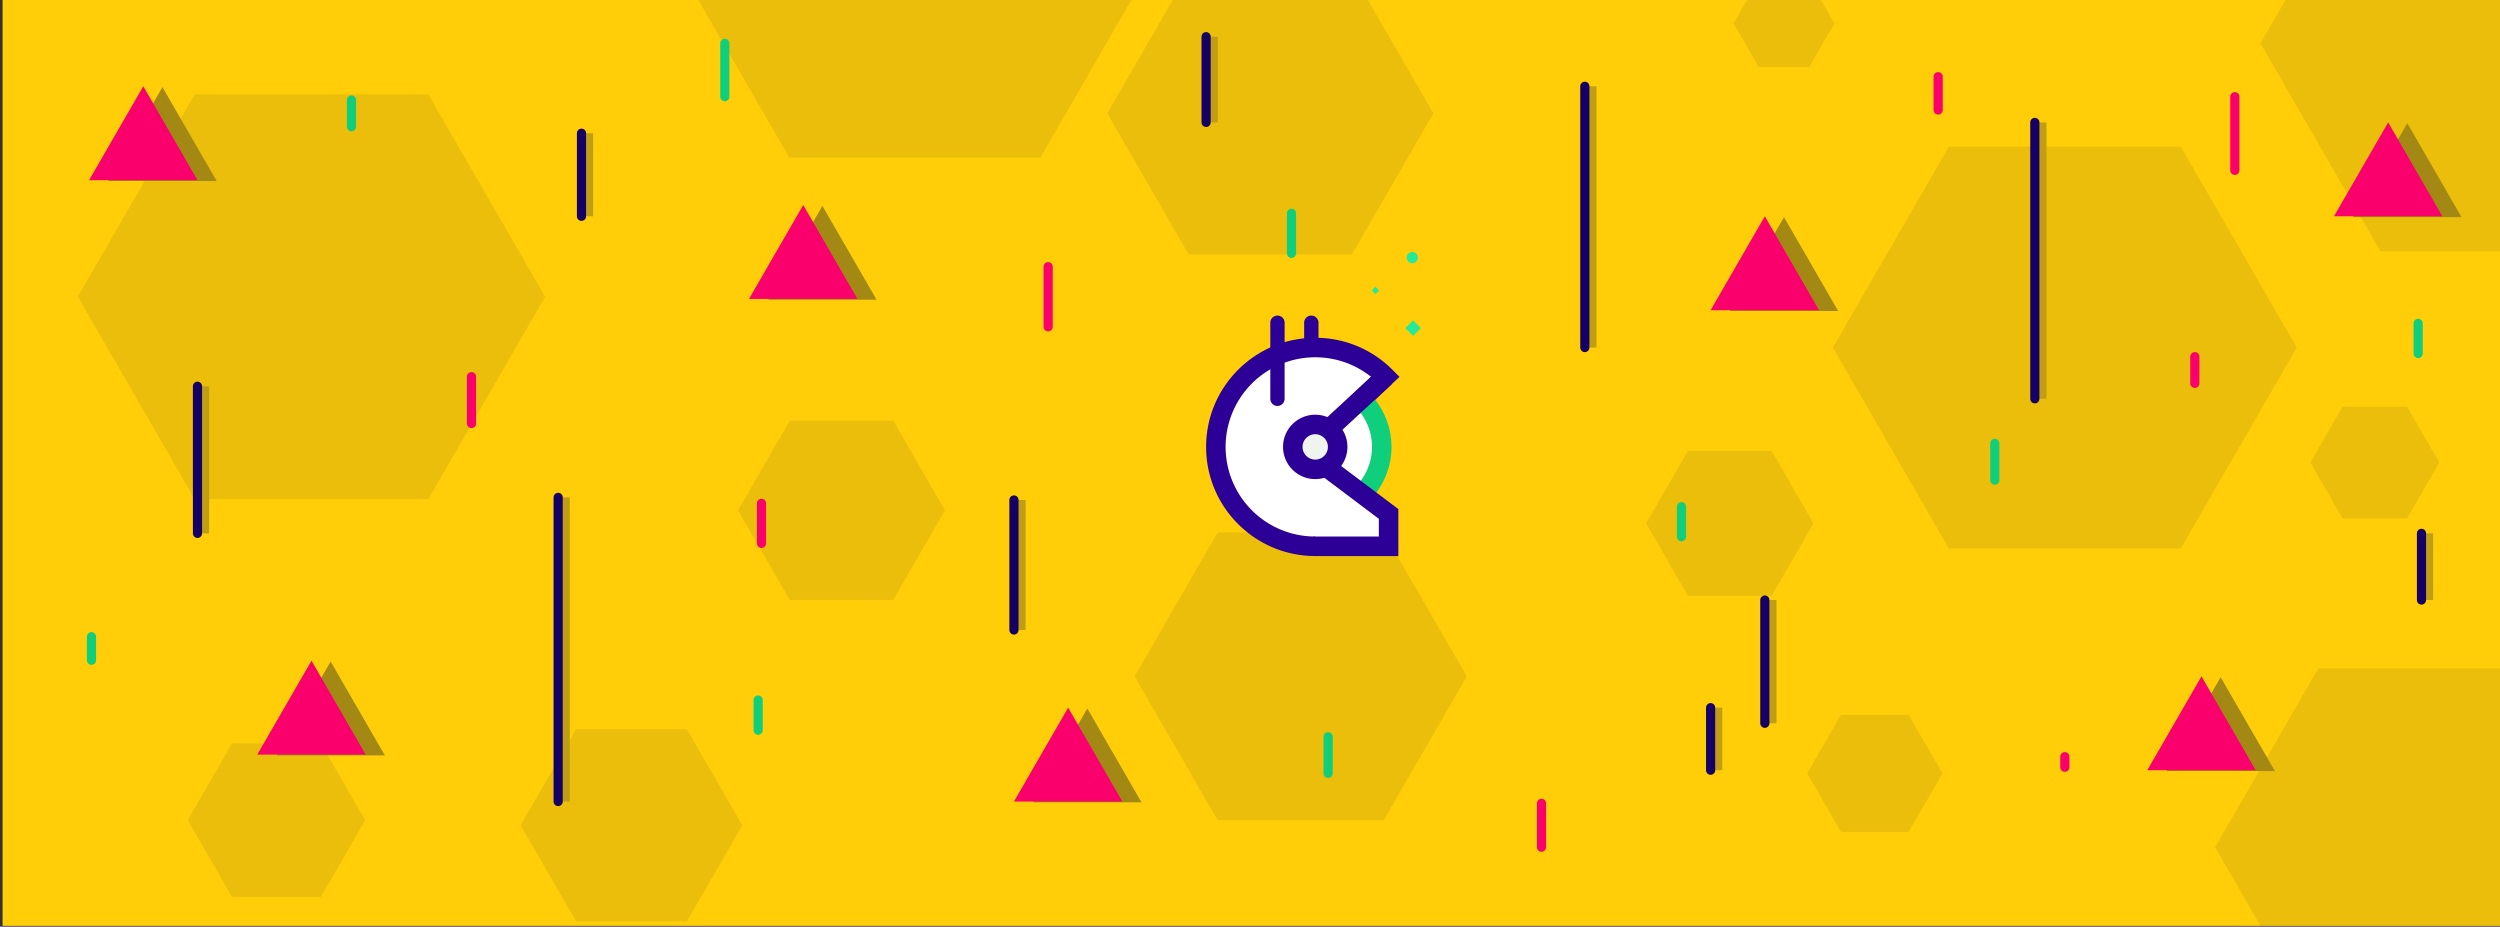 <svg id="Layer_1" data-name="Layer 1" xmlns="http://www.w3.org/2000/svg" viewBox="0 0 3000 1112"><rect x="0" y="0" width="3000" height="1112" fill="#333333" stroke="none"/><title>h5</title><g id="v2"><rect x="3.107" y="-0.974" width="2999.61" height="1112" fill="#ffce08"/><g opacity="0.33"><polygon points="2616.96 175.984 2338.614 175.984 2199.44 417.039 2338.614 658.094 2616.96 658.094 2756.133 417.039 2616.96 175.984" fill="#bf9e13"/><polygon points="1660.48 638.991 1461.151 638.991 1361.487 811.615 1461.151 984.238 1660.48 984.238 1760.144 811.615 1660.48 638.991" fill="#bf9e13"/><polygon points="824.313 875.105 691.26 875.105 624.734 990.332 691.26 1105.559 824.313 1105.559 890.84 990.332 824.313 875.105" fill="#bf9e13"/><polygon points="513.993 113.238 233.581 113.238 93.375 356.081 233.581 598.925 513.993 598.925 654.198 356.081 513.993 113.238" fill="#bf9e13"/><polygon points="1720.027 136.026 1622.197 305.466 1426.537 305.466 1328.707 136.026 1407.807 -0.974 1640.927 -0.974 1720.027 136.026" fill="#bf9e13"/><polygon points="1071.878 504.817 947.695 504.817 885.604 612.362 947.695 719.907 1071.878 719.907 1133.969 612.362 1071.878 504.817" fill="#bf9e13"/><polygon points="384.979 892.031 278.508 892.031 225.272 984.238 278.508 1076.446 384.979 1076.446 438.215 984.238 384.979 892.031" fill="#bf9e13"/><polygon points="2290.364 857.744 2209.21 857.744 2168.632 928.026 2209.21 998.308 2290.364 998.308 2330.941 928.026 2290.364 857.744" fill="#bf9e13"/><polygon points="3002.717 802.116 3002.717 1111.026 2712.577 1111.026 2658.087 1016.636 2781.937 802.116 3002.717 802.116" fill="#bf9e13"/><polygon points="2184.587 -0.974 2201.327 28.026 2171.057 80.456 2110.517 80.456 2080.247 28.026 2096.987 -0.974 2184.587 -0.974" fill="#bf9e13"/><polygon points="2125.974 541.023 2025.513 541.023 1975.282 628.026 2025.513 715.028 2125.974 715.028 2176.205 628.026 2125.974 541.023" fill="#bf9e13"/><polygon points="1358.187 -0.974 1248.477 189.036 947.097 189.036 837.387 -0.974 1358.187 -0.974" fill="#bf9e13"/><polygon points="3002.717 -0.974 3002.717 301.646 2856.667 301.646 2712.547 52.026 2743.147 -0.974 3002.717 -0.974" fill="#bf9e13"/><polygon points="2888.489 487.992 2811.085 487.992 2772.382 555.026 2811.085 622.06 2888.489 622.06 2927.191 555.026 2888.489 487.992" fill="#bf9e13"/></g><polygon points="1634.402 478.547 1657.189 523.439 1639.899 596.855 1598.724 563.216 1605.94 509.366 1634.402 478.547" fill="#fff"/><path d="M1573.576,463.505a8.583,8.583,0,0,1-8.582-8.582V387.278a8.582,8.582,0,0,1,17.165,0v67.645A8.583,8.583,0,0,1,1573.576,463.505Z" fill="#2c0096"/><path d="M1587.344,463.505h-26.528a8.582,8.582,0,1,1,0-17.165h26.528a8.582,8.582,0,0,1,0,17.165Z" fill="#15003e"/><path d="M1634.402,478.548l28.201-26.58A119.252,119.252,0,1,0,1578.28,655.542c24.549,0,46.14,8.962,65.105-3.755l23.602,3.266-.675-38.316-67.587-53.522h0l14.53-68.435,21.148-16.233" fill="#fff"/><path d="M1578.28,667.245c-72.209,0-130.956-58.745-130.956-130.954s58.747-130.956,130.956-130.956a130.093,130.093,0,0,1,92.6,38.357l8.523,8.523L1642.43,487.064,1626.375,470.03l18.945-17.854a107.554,107.554,0,1,0-67.04,191.662" fill="#2c0096"/><path d="M1644.012,599.975l-16.811-16.287a68.115,68.115,0,0,0-1.466-96.261l-8.768-8.517,9.404-8.875,8.011,8.49,7.662-7.888a91.523,91.523,0,0,1,1.969,129.339Z" fill="#0fce7c"/><circle cx="1578.28" cy="536.291" r="26.925" fill="#eff4ee"/><path d="M1578.28,574.918a38.628,38.628,0,1,1,38.629-38.627A38.672,38.672,0,0,1,1578.28,574.918Zm0-53.849a15.221,15.221,0,1,0,15.222,15.222A15.239,15.239,0,0,0,1578.28,521.069Z" fill="#2c0096"/><line x1="1662.603" y1="451.967" x2="1594.553" y2="514.843" fill="#15003e"/><rect x="1582.253" y="471.702" width="92.65" height="23.407" transform="translate(104.362 1233.548) rotate(-42.736)" fill="#2c0096"/><polyline points="1590.984 560.034 1639.899 596.855 1666.311 616.737 1666.986 655.053 1613.255 664.69" fill="#fff"/><polygon points="1678.014 667.246 1576.154 667.246 1576.154 643.839 1654.608 643.839 1654.608 622.576 1583.946 569.385 1598.023 550.684 1678.014 610.897 1678.014 667.246" fill="#2c0096"/><rect x="1689.066" y="387.083" width="13.267" height="13.267" transform="translate(218.259 1314.358) rotate(-45)" fill="#25e899"/><rect x="1647.307" y="345.325" width="6.343" height="6.343" transform="translate(236.99 1269.137) rotate(-45)" fill="#25e899"/><circle cx="1694.787" cy="309.117" r="6.762" fill="#25e899"/><path d="M1532.951,487.13a8.583,8.583,0,0,1-8.582-8.582V387.278a8.582,8.582,0,0,1,17.165,0v91.269A8.583,8.583,0,0,1,1532.951,487.13Z" fill="#2c0096"/><polygon points="2664.787 812.615 2599.744 925.273 2729.83 925.273 2664.787 812.615" fill="#a38814"/><polygon points="1304.787 850.167 1239.744 962.826 1369.83 962.826 1304.787 850.167" fill="#a38814"/><polygon points="2140.787 260.549 2075.744 373.208 2205.83 373.208 2140.787 260.549" fill="#a38814"/><polygon points="2888.787 147.891 2823.744 260.549 2953.83 260.549 2888.787 147.891" fill="#a38814"/><polygon points="396.787 793.838 331.744 906.497 461.83 906.497 396.787 793.838" fill="#a38814"/><polygon points="986.873 247.026 921.83 359.684 1051.917 359.684 986.873 247.026" fill="#a38814"/><polygon points="194.939 104.544 129.896 217.202 259.983 217.202 194.939 104.544" fill="#a38814"/><polygon points="2641.787 811.615 2576.744 924.273 2706.83 924.273 2641.787 811.615" fill="#f9006c"/><polygon points="1281.787 849.167 1216.744 961.826 1346.83 961.826 1281.787 849.167" fill="#f9006c"/><polygon points="2117.787 259.549 2052.744 372.208 2182.83 372.208 2117.787 259.549" fill="#f9006c"/><polygon points="2865.787 146.891 2800.744 259.549 2930.83 259.549 2865.787 146.891" fill="#f9006c"/><polygon points="373.787 792.838 308.744 905.497 438.83 905.497 373.787 792.838" fill="#f9006c"/><polygon points="963.873 246.026 898.83 358.684 1028.917 358.684 963.873 246.026" fill="#f9006c"/><polygon points="171.939 103.544 106.896 216.202 236.983 216.202 171.939 103.544" fill="#f9006c"/><line x1="2448.787" y1="146.891" x2="2448.787" y2="478.548" fill="none" stroke="#bf9e13" stroke-miterlimit="10" stroke-width="14"/><line x1="1908.787" y1="103.544" x2="1908.787" y2="417.039" fill="none" stroke="#bf9e13" stroke-miterlimit="10" stroke-width="14"/><line x1="1223.744" y1="599.975" x2="1223.744" y2="756.026" fill="none" stroke="#bf9e13" stroke-miterlimit="10" stroke-width="14"/><line x1="2124.787" y1="720.026" x2="2124.787" y2="867.944" fill="none" stroke="#bf9e13" stroke-miterlimit="10" stroke-width="14"/><line x1="2912.787" y1="640.026" x2="2912.787" y2="720.026" fill="none" stroke="#bf9e13" stroke-miterlimit="10" stroke-width="14"/><line x1="704.787" y1="159.873" x2="704.787" y2="259.549" fill="none" stroke="#bf9e13" stroke-miterlimit="10" stroke-width="14"/><line x1="676.787" y1="596.855" x2="676.787" y2="961.826" fill="none" stroke="#bf9e13" stroke-miterlimit="10" stroke-width="14"/><line x1="243.983" y1="463.505" x2="243.983" y2="640.026" fill="none" stroke="#bf9e13" stroke-miterlimit="10" stroke-width="14"/><line x1="1454.324" y1="44.026" x2="1454.324" y2="146.891" fill="none" stroke="#bf9e13" stroke-miterlimit="10" stroke-width="14"/><line x1="2059.744" y1="849.168" x2="2059.744" y2="924.273" fill="none" stroke="#bf9e13" stroke-miterlimit="10" stroke-width="14"/><line x1="2441.787" y1="146.891" x2="2441.787" y2="478.548" fill="none" stroke="#150066" stroke-linecap="round" stroke-linejoin="round" stroke-width="11"/><line x1="1901.787" y1="103.544" x2="1901.787" y2="417.039" fill="none" stroke="#150066" stroke-linecap="round" stroke-linejoin="round" stroke-width="11"/><line x1="1216.744" y1="599.975" x2="1216.744" y2="756.026" fill="none" stroke="#150066" stroke-linecap="round" stroke-linejoin="round" stroke-width="11"/><line x1="2117.787" y1="720.026" x2="2117.787" y2="867.944" fill="none" stroke="#150066" stroke-linecap="round" stroke-linejoin="round" stroke-width="11"/><line x1="2905.787" y1="640.026" x2="2905.787" y2="720.026" fill="none" stroke="#150066" stroke-linecap="round" stroke-linejoin="round" stroke-width="11"/><line x1="697.787" y1="159.873" x2="697.787" y2="259.549" fill="none" stroke="#150066" stroke-linecap="round" stroke-linejoin="round" stroke-width="11"/><line x1="669.787" y1="596.855" x2="669.787" y2="961.826" fill="none" stroke="#150066" stroke-linecap="round" stroke-linejoin="round" stroke-width="11"/><line x1="236.983" y1="463.505" x2="236.983" y2="640.026" fill="none" stroke="#150066" stroke-linecap="round" stroke-linejoin="round" stroke-width="11"/><line x1="1447.324" y1="44.026" x2="1447.324" y2="146.891" fill="none" stroke="#150066" stroke-linecap="round" stroke-linejoin="round" stroke-width="11"/><line x1="2052.744" y1="849.168" x2="2052.744" y2="924.273" fill="none" stroke="#150066" stroke-linecap="round" stroke-linejoin="round" stroke-width="11"/><line x1="2681.787" y1="116.026" x2="2681.787" y2="204.389" fill="none" stroke="#f9006c" stroke-linecap="round" stroke-linejoin="round" stroke-width="11"/><line x1="2633.787" y1="428.026" x2="2633.787" y2="460.026" fill="none" stroke="#f9006c" stroke-linecap="round" stroke-linejoin="round" stroke-width="11"/><line x1="1257.787" y1="320.026" x2="1257.787" y2="392.137" fill="none" stroke="#f9006c" stroke-linecap="round" stroke-linejoin="round" stroke-width="11"/><line x1="913.787" y1="604.026" x2="913.787" y2="652.026" fill="none" stroke="#f9006c" stroke-linecap="round" stroke-linejoin="round" stroke-width="11"/><line x1="565.787" y1="452.026" x2="565.787" y2="508.168" fill="none" stroke="#f9006c" stroke-linecap="round" stroke-linejoin="round" stroke-width="11"/><line x1="1849.787" y1="964.026" x2="1849.787" y2="1016.638" fill="none" stroke="#f9006c" stroke-linecap="round" stroke-linejoin="round" stroke-width="11"/><line x1="2477.787" y1="908.026" x2="2477.787" y2="920.675" fill="none" stroke="#f9006c" stroke-linecap="round" stroke-linejoin="round" stroke-width="11"/><line x1="2325.787" y1="92.026" x2="2325.787" y2="132.026" fill="none" stroke="#f9006c" stroke-linecap="round" stroke-linejoin="round" stroke-width="11"/><line x1="869.787" y1="52.026" x2="869.787" y2="116.026" fill="none" stroke="#0fce7c" stroke-linecap="round" stroke-linejoin="round" stroke-width="11"/><line x1="1549.787" y1="256.026" x2="1549.787" y2="304.026" fill="none" stroke="#0fce7c" stroke-linecap="round" stroke-linejoin="round" stroke-width="11"/><line x1="2393.787" y1="532.026" x2="2393.787" y2="576.207" fill="none" stroke="#0fce7c" stroke-linecap="round" stroke-linejoin="round" stroke-width="11"/><line x1="2017.787" y1="608.026" x2="2017.787" y2="644.026" fill="none" stroke="#0fce7c" stroke-linecap="round" stroke-linejoin="round" stroke-width="11"/><line x1="1593.787" y1="884.026" x2="1593.787" y2="928.026" fill="none" stroke="#0fce7c" stroke-linecap="round" stroke-linejoin="round" stroke-width="11"/><line x1="909.787" y1="840.026" x2="909.787" y2="876.247" fill="none" stroke="#0fce7c" stroke-linecap="round" stroke-linejoin="round" stroke-width="11"/><line x1="421.787" y1="120.026" x2="421.787" y2="152.026" fill="none" stroke="#0fce7c" stroke-linecap="round" stroke-linejoin="round" stroke-width="11"/><line x1="109.787" y1="764.026" x2="109.787" y2="792.31" fill="none" stroke="#0fce7c" stroke-linecap="round" stroke-linejoin="round" stroke-width="11"/><line x1="2901.787" y1="388.026" x2="2901.787" y2="424.247" fill="none" stroke="#0fce7c" stroke-linecap="round" stroke-linejoin="round" stroke-width="11"/></g></svg>